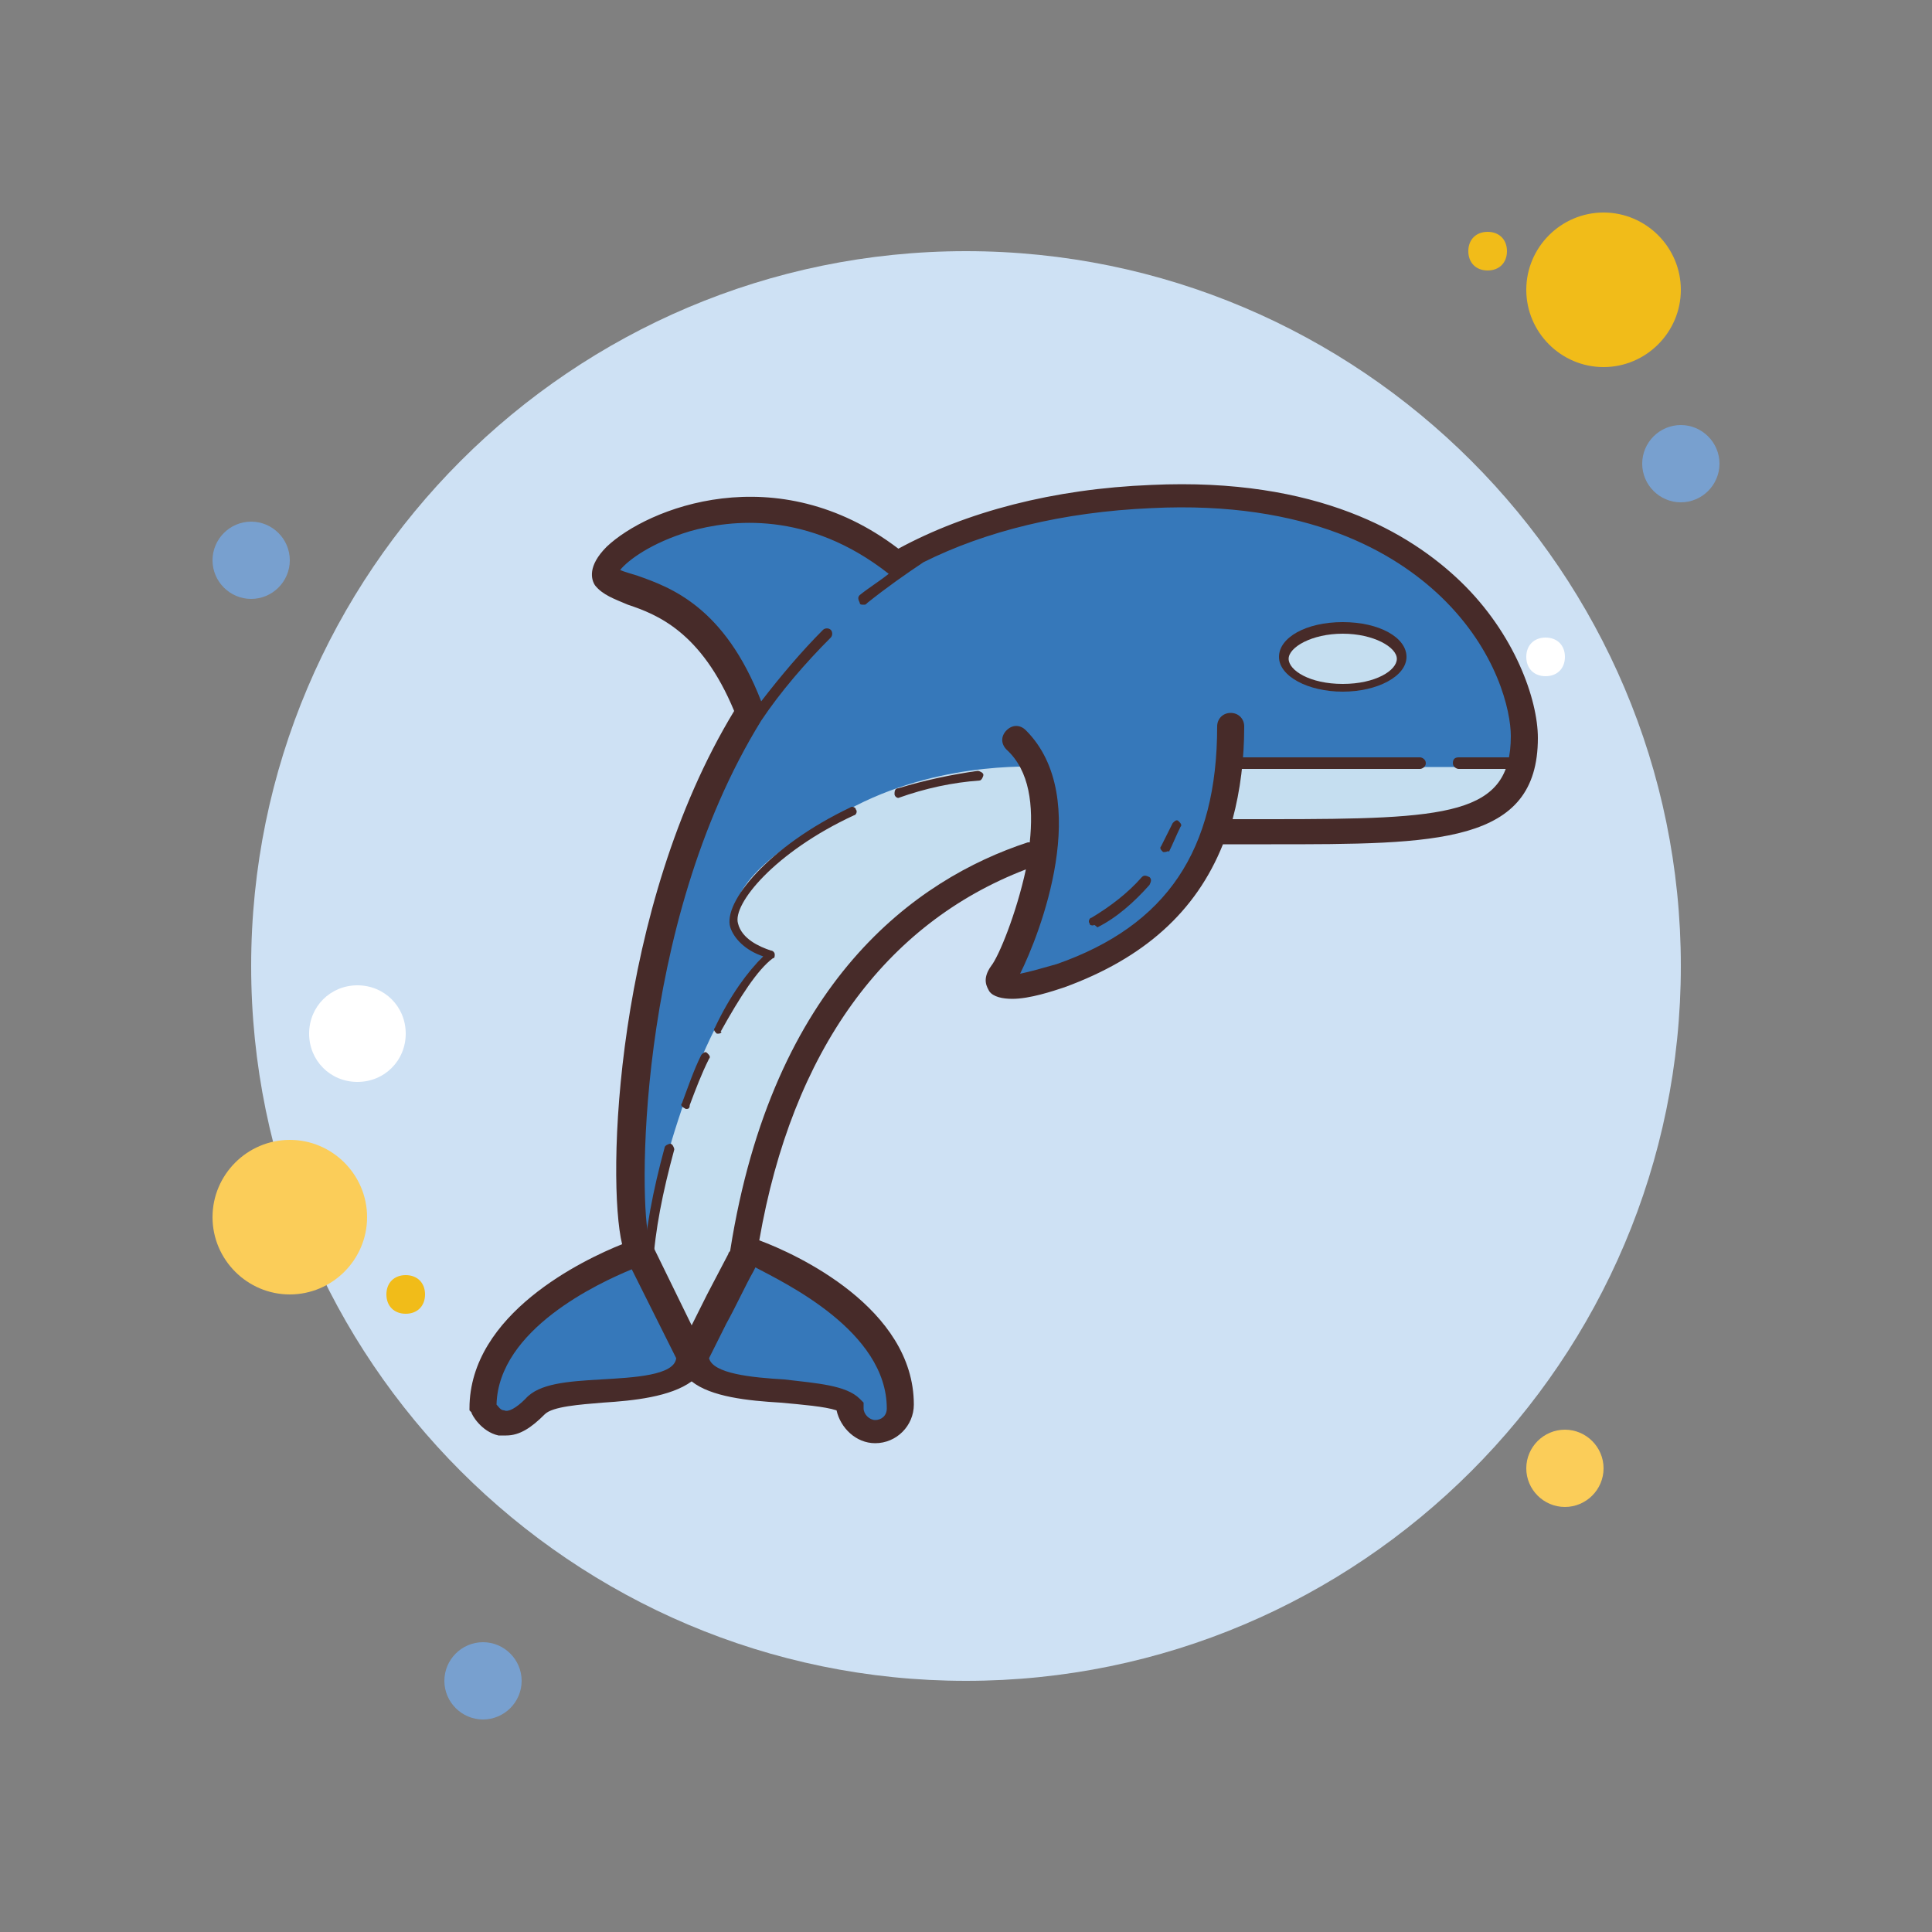 <?xml version="1.0" encoding="utf-8"?>
<!-- Generator: Adobe Illustrator 23.0.3, SVG Export Plug-In . SVG Version: 6.00 Build 0)  -->
<svg version="1.1" id="Layer_1" xmlns="http://www.w3.org/2000/svg" xmlns:xlink="http://www.w3.org/1999/xlink" x="0px" y="0px"
	 viewBox="0 0 100 100" style="enable-background:new 0 0 100 100;" xml:space="preserve">
<rect x="0" y="0" width="100" height="100" fill="#808080" stroke="none"/>
<style type="text/css">
	.st0{fill:#78A0CF;}
	.st1{fill:#F1BC19;}
	.st2{fill:#CEE1F4;}
	.st3{fill:#FBCD59;}
	.st4{fill:#FFFFFF;}
	.st5{fill:#3678BA;}
	.st6{fill:#C5DEF0;}
	.st7{fill:#472B29;}
</style>
<path class="st0" d="M13,27c-1.1,0-2,0.9-2,2s0.9,2,2,2s2-0.9,2-2S14.1,27,13,27z"/>
<path class="st1" d="M77,12c-0.6,0-1,0.4-1,1s0.4,1,1,1s1-0.4,1-1S77.6,12,77,12z"/>
<path class="st2" d="M50,13c-20.4,0-37,16.6-37,37s16.6,37,37,37s37-16.6,37-37S70.4,13,50,13z"/>
<path class="st1" d="M83,11c-2.2,0-4,1.8-4,4s1.8,4,4,4s4-1.8,4-4S85.2,11,83,11z"/>
<path class="st0" d="M87,22c-1.1,0-2,0.9-2,2s0.9,2,2,2s2-0.9,2-2S88.1,22,87,22z"/>
<path class="st3" d="M81,74c-1.1,0-2,0.9-2,2s0.9,2,2,2s2-0.9,2-2S82.1,74,81,74z M15,59c-2.2,0-4,1.8-4,4c0,2.2,1.8,4,4,4
	s4-1.8,4-4C19,60.8,17.2,59,15,59z"/>
<path class="st0" d="M25,85c-1.1,0-2,0.9-2,2s0.9,2,2,2s2-0.9,2-2S26.1,85,25,85z"/>
<path class="st4" d="M18.5,51c-1.4,0-2.5,1.1-2.5,2.5s1.1,2.5,2.5,2.5s2.5-1.1,2.5-2.5S19.9,51,18.5,51z"/>
<path class="st1" d="M21,66c-0.6,0-1,0.4-1,1s0.4,1,1,1s1-0.4,1-1S21.6,66,21,66z"/>
<path class="st4" d="M80,33c-0.6,0-1,0.4-1,1s0.4,1,1,1s1-0.4,1-1S80.6,33,80,33z"/>
<g>
	<path class="st5" d="M59.6,25.8c-5.1,0.2-9.7,1.4-13.1,3.5l-0.2-0.1c-7.6-6-15.7-0.3-14.9,0.8c0.9,1.2,4.9,0.4,7.4,7
		c-7,11.1-6.5,26.8-5.8,27.7c0,0,0,0.1,0,0.1l2.5,5c0.1,0.2,0.4,0.2,0.5,0c0.6-1.2,2.3-4.5,2.4-4.9c0,0,0,0,0-0.1
		c2.1-13.3,8.9-18.6,15-20.6l0.6-0.8c-0.2,3.3-1.8,6.6-2.1,7.1c-0.7,1.1,1.7,0.6,3,0.1c4.7-1.7,6.9-4.5,8-7.6l0.2,0.2c1,0,1.8,0,2,0
		c9,0,13.8,0.1,13.8-4.8C79,34.8,74.8,25.1,59.6,25.8z"/>
	<path class="st6" d="M63.7,39.7c-0.1,1.3-0.3,2.6-0.7,3.8c0,0,13.5,1.4,16-3.8C78.3,39.7,71.3,39.7,63.7,39.7z M54.1,39.7
		c-0.1,0-5.1-0.4-9.8,2c-10.4,5.3-4.7,7.5-4.6,7.6c-3.6,3.6-5.6,11.6-6.2,15c0.1,0.4,2.1,5.8,2.1,5.8s1.8-2.5,2.8-6
		c2.1-7.2,6.2-18.5,16.2-20.1C54.6,42.2,54.6,39.7,54.1,39.7z"/>
	<path class="st5" d="M33.1,64.8c0,0-8.1,2.7-8.1,8.1c0,0,0.8,1.9,2.7,0c1.3-1.3,8.1,0,8.1-2.7L33.1,64.8z M38.5,64.8l-2.7,5.4
		c0,2.7,6.7,1.3,8.1,2.7c0,0.7,0.6,1.3,1.3,1.3s1.3-0.6,1.3-1.3C46.6,67.5,38.5,64.8,38.5,64.8z"/>
	<path class="st7" d="M33.6,65.8C33.6,65.8,33.6,65.8,33.6,65.8c-0.2,0-0.3-0.1-0.3-0.3c0.1-1.8,0.5-3.9,1.1-6.1
		c0-0.1,0.2-0.2,0.3-0.2c0.1,0,0.2,0.2,0.2,0.3c-0.6,2.2-1,4.2-1.1,6C33.9,65.7,33.8,65.8,33.6,65.8z M35.5,57.4
		C35.5,57.4,35.5,57.4,35.5,57.4c-0.2-0.1-0.3-0.2-0.2-0.3c0.3-0.8,0.6-1.7,1-2.5c0.1-0.1,0.2-0.2,0.3-0.1c0.1,0.1,0.2,0.2,0.1,0.3
		c-0.4,0.8-0.7,1.6-1,2.4C35.7,57.4,35.6,57.4,35.5,57.4z M37.2,53.5c0,0-0.1,0-0.1,0c-0.1-0.1-0.2-0.2-0.1-0.3
		c0.8-1.7,1.7-2.9,2.5-3.7c-0.9-0.3-1.5-0.9-1.7-1.5c-0.4-1.3,2-4.2,6.2-6.2c0.1-0.1,0.3,0,0.3,0.1c0.1,0.1,0,0.3-0.1,0.3
		c-4.1,1.9-6.3,4.6-6,5.6c0.2,0.8,1.1,1.2,1.7,1.4c0.1,0,0.2,0.1,0.2,0.2c0,0.1,0,0.2-0.1,0.2c-0.8,0.6-1.7,2-2.7,3.8
		C37.4,53.4,37.3,53.5,37.2,53.5z M46.5,41.3c-0.1,0-0.2-0.1-0.2-0.2c0-0.1,0-0.3,0.2-0.3c1.3-0.4,2.7-0.7,4.1-0.9
		c0.1,0,0.3,0.1,0.3,0.2c0,0.1-0.1,0.3-0.2,0.3C49.3,40.5,47.9,40.8,46.5,41.3C46.6,41.3,46.5,41.3,46.5,41.3z"/>
	<path class="st6" d="M69.5,32.5c-1.7,0-3,0.7-3,1.5s1.3,1.5,3,1.5s3-0.7,3-1.5S71.2,32.5,69.5,32.5z"/>
	<path class="st7" d="M69.5,35.8c-1.8,0-3.3-0.8-3.3-1.8s1.4-1.8,3.3-1.8s3.3,0.8,3.3,1.8S71.3,35.8,69.5,35.8z M69.5,32.8
		c-1.6,0-2.8,0.7-2.8,1.3s1.1,1.3,2.8,1.3s2.8-0.7,2.8-1.3S71.1,32.8,69.5,32.8z M78.5,39.8h-3c-0.1,0-0.3-0.1-0.3-0.3
		s0.1-0.3,0.3-0.3h3c0.1,0,0.3,0.1,0.3,0.3S78.6,39.8,78.5,39.8z M73.5,39.8h-10c-0.1,0-0.3-0.1-0.3-0.3s0.1-0.3,0.3-0.3h10
		c0.1,0,0.3,0.1,0.3,0.3S73.6,39.8,73.5,39.8z"/>
	<path class="st7" d="M75.6,30.1c-2.6-2.5-7.4-5.4-16-5c-5.1,0.2-9.6,1.4-13.1,3.3c-6.3-4.8-13-2.1-15.1-0.1c-1,1-0.8,1.7-0.6,2
		c0.4,0.5,1,0.7,1.7,1c1.5,0.5,3.8,1.4,5.5,5.5c-6.2,10.2-6.6,24.3-5.8,27.6c-2,0.8-7.9,3.6-7.9,8.5V73l0.1,0.1c0,0.1,0.5,1,1.4,1.2
		c0.1,0,0.2,0,0.4,0c0.7,0,1.3-0.4,2-1.1c0.4-0.4,1.8-0.5,3-0.6c1.6-0.1,3.5-0.3,4.6-1.1c1,0.8,2.9,1,4.6,1.1
		c1.1,0.1,2.3,0.2,2.9,0.4c0.2,0.9,1,1.7,2,1.7c1.1,0,2-0.9,2-2c0-5-6.1-7.8-8-8.5C41,54.4,45.8,47.8,53.1,45
		c-0.5,2.3-1.4,4.5-1.8,5c-0.5,0.7-0.2,1.1-0.1,1.3c0.2,0.3,0.7,0.4,1.2,0.4c0.9,0,2.1-0.4,2.7-0.6c4.1-1.5,6.8-3.9,8.2-7.4l2.5,0
		c8.6,0,13.8,0,13.8-5.5C79.6,36.2,78.4,32.8,75.6,30.1z M31.1,71.4c-1.7,0.1-3.2,0.2-3.9,1c-0.5,0.5-0.9,0.7-1.1,0.6
		c-0.2,0-0.3-0.2-0.4-0.3c0.1-3.9,5.3-6.3,7-7l2.1,4.2l0.2,0.4C34.9,71.2,32.8,71.3,31.1,71.4z M45.9,72.9c0,0.4-0.3,0.6-0.6,0.6
		s-0.6-0.3-0.6-0.6v-0.3l-0.2-0.2c-0.7-0.7-2.2-0.8-3.9-1c-1.7-0.1-3.7-0.3-3.9-1.1l0.9-1.8c0.5-0.9,1-2,1.4-2.7l0.1-0.2
		C40.6,66.4,45.9,68.9,45.9,72.9z M65.8,42.4h-0.7l-1.3,0c0.4-1.5,0.6-3.1,0.6-4.8c0-0.4-0.3-0.7-0.7-0.7S63,37.2,63,37.6
		c0,6.4-2.6,10.3-8.3,12.3c-0.7,0.2-1.4,0.4-1.9,0.5c1-2,3.8-9.1,0.3-12.6c-0.3-0.3-0.7-0.3-1,0c-0.3,0.3-0.3,0.7,0,1
		c1.2,1.1,1.4,2.9,1.2,4.8c0,0-0.1,0-0.1,0c-5.8,1.9-13.2,7.2-15.4,21.1c0,0.1-0.1,0.1-0.1,0.2L36.6,67c-0.3,0.6-0.6,1.2-0.8,1.6
		l-2.2-4.5c-0.5-1.5-0.8-16.1,5.8-26.8c1-1.5,2.3-3,3.6-4.3c0.1-0.1,0.1-0.3,0-0.4c-0.1-0.1-0.3-0.1-0.4,0c-1.1,1.1-2.2,2.4-3.2,3.7
		c-1.9-4.9-4.7-5.9-6.4-6.5c-0.3-0.1-0.7-0.2-0.9-0.3c0.4-0.5,1.6-1.4,3.6-2c2.1-0.6,6.1-1.1,10.3,2.2c0,0,0,0,0,0c0,0,0,0,0,0
		c-0.5,0.4-1,0.7-1.5,1.1c-0.1,0.1-0.1,0.2,0,0.4c0,0.1,0.1,0.1,0.2,0.1c0.1,0,0.1,0,0.2-0.1c1-0.8,2-1.5,2.9-2.1c0,0,0,0,0,0
		c3.2-1.6,7.2-2.6,11.8-2.8c8.1-0.4,12.6,2.3,15,4.6c2.9,2.8,3.6,5.9,3.6,7.2C78.2,42.2,75,42.4,65.8,42.4z"/>
	<path class="st7" d="M56.6,47.9c-0.1,0-0.2,0-0.2-0.1c-0.1-0.1,0-0.3,0.1-0.3c1-0.6,1.9-1.3,2.6-2.1c0.1-0.1,0.2-0.1,0.4,0
		c0.1,0.1,0.1,0.2,0,0.4c-0.8,0.9-1.7,1.7-2.7,2.2C56.6,47.8,56.6,47.9,56.6,47.9z"/>
	<g>
		<path class="st7" d="M60.3,44.1c0,0-0.1,0-0.1,0c-0.1-0.1-0.2-0.2-0.1-0.3c0.2-0.4,0.4-0.8,0.6-1.2c0.1-0.1,0.2-0.2,0.3-0.1
			c0.1,0.1,0.2,0.2,0.1,0.3c-0.2,0.4-0.4,0.9-0.6,1.3C60.5,44,60.4,44.1,60.3,44.1z"/>
	</g>
</g>
</svg>
